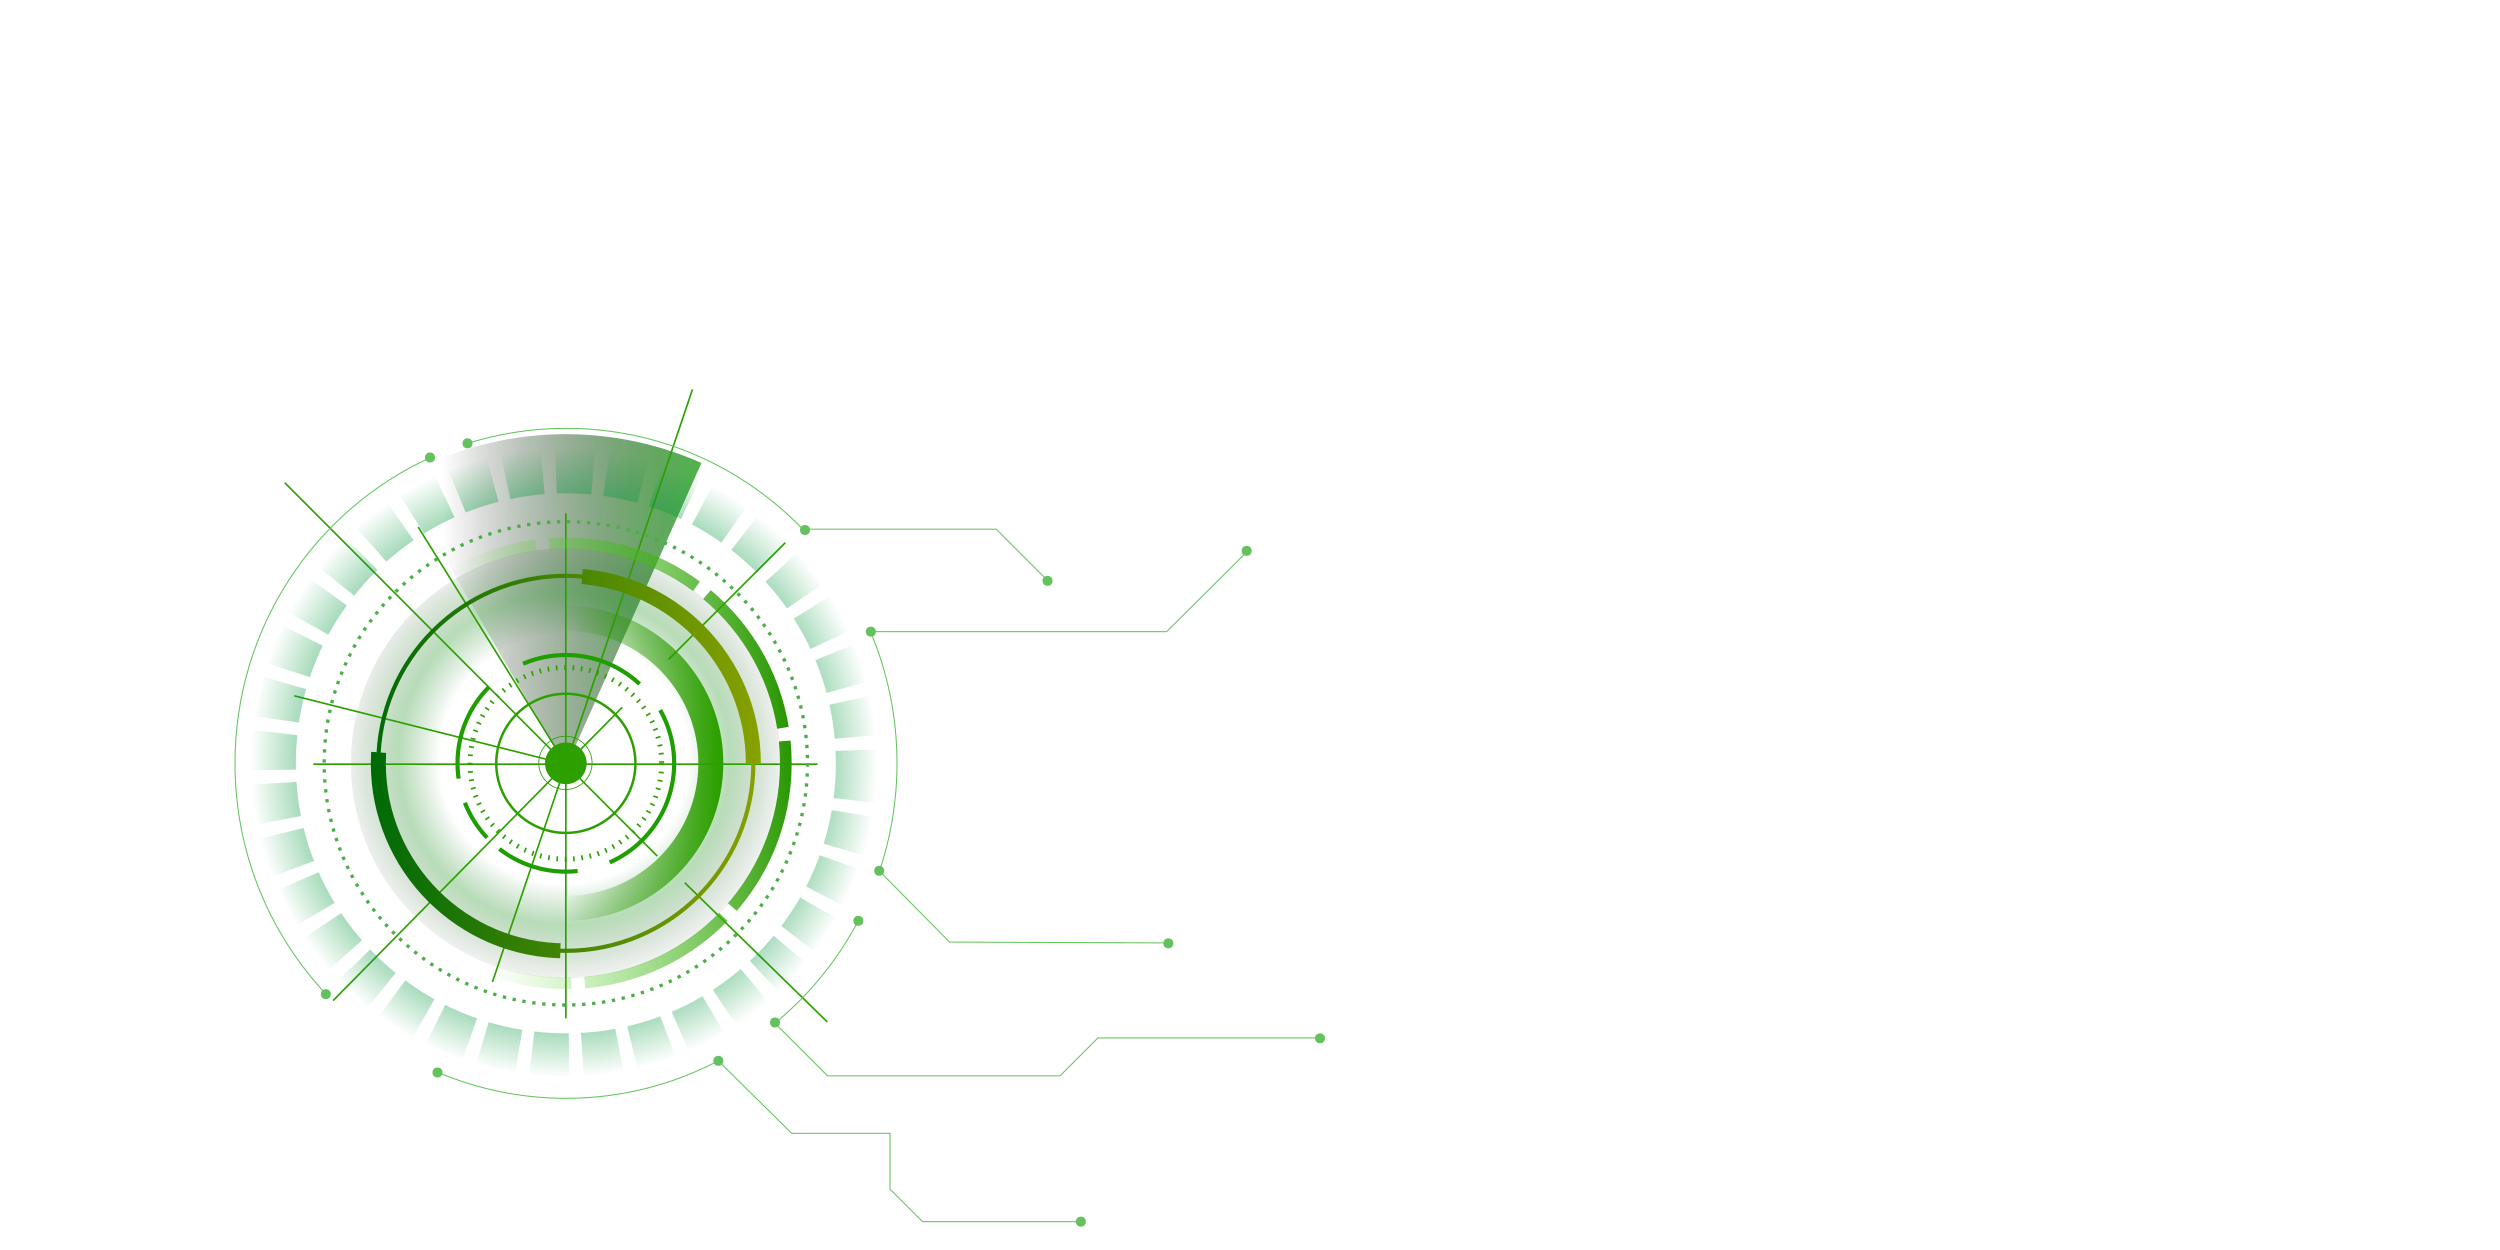 <svg width="800" height="400" viewBox="0 -400 2880 1500" fill="none" xmlns="http://www.w3.org/2000/svg">
	<defs>
		<style>
			.glowing-line {
				stroke: #62C35B;
				stroke-width: 1.24;
				stroke-miterlimit: 10;
				filter: url(#line-shadow);
			}

			.glowing-point {
				fill: #63C25D;
				filter: url(#point-filter);
			}

			#locator-trace {
				z-index: 10;
				transform-origin: 619px 516px;
				animation-name: locator-rotation;
				animation-duration: 10s;
				animation-iteration-count: infinite;
				animation-timing-function: linear;
			}

			@keyframes locator-rotation {
				0% {
						transform: rotate(0deg);
				}
				100% {
						transform: rotate(360deg);
				}
			}
		</style>
	</defs>
	<path id="locator-trace"
		d="M419 174.59C473.667 143.028 535.028 124.852 598.066 121.549C661.103 118.245 724.028 129.907 781.695 155.582L619 521L419 174.59Z"
		fill="url(#locator-trace-linear)" />
	<circle id="Vector" cx="619" cy="516" r="258" fill="url(#center-shadow)" />
	<!-- ● -->
	<circle id="center" cx="619" cy="516" r="25" fill="#2DA000" />
	<!-- ——————————— -->
	<circle id="c1" cx="618.5" cy="515.5" r="32" stroke="#2DA000" />
	<!-- ⚊⚊⚊⚊⚊⚊⚊⚊⚊⚊⚊⚊⚊⚊⚊ -->
	<circle id="c2" cx="619" cy="516" r="83.5" stroke="#2DA000" stroke-width="3" />
	<g id="rays">
		<line id="Line 45" x1="619" y1="822.001" x2="619" y2="216" stroke="#2DA000" stroke-width="2" />
		<line id="Line 46" x1="316" y1="517" x2="921" y2="517" stroke="#2DA000" stroke-width="2" />
		<path id="Line 47" d="M281.709 179.294L728.709 627.294" stroke="#2DA000" stroke-width="2" />
		<path id="Line 48" d="M441.849 232.472L619 517" stroke="#2DA000" stroke-width="2" />
		<path id="Line 49" d="M770.947 67.321L530.947 778.321" stroke="#2DA000" stroke-width="2" />
		<path id="Line 50" d="M293.247 435.031L619 517" stroke="#2DA000" stroke-width="2" />
		<path id="Line 51" d="M686.711 448.703L339.711 800.703" stroke="#2DA000" stroke-width="2" />
		<line id="Line 52" x1="742.293" y1="391.293" x2="882.293" y2="251.293" stroke="#2DA000" stroke-width="2" />
		<line id="Line 54" x1="761.699" y1="659.285" x2="932.699" y2="826.285" stroke="#2DA000" stroke-width="2" />
	</g>
	<!-- ||||||||||||||||||||||| -->
	<circle id="c3-dot" cx="619" cy="516" r="115" stroke="#2DA000" stroke-width="6" stroke-dasharray="2 8" />
	<!-- —————  ————————  ———— —— —————— -->
	<circle id="c4-dash" cx="619" cy="516" r="130" stroke="#1E9E00" stroke-width="5"
		stroke-dasharray="150 40 100 20 50 30 120 50" />
	<!-- ░░░░░░▒▒▒▓▓▓█████▓▓▓▒▒▒░░░░░░ -->
	<circle id="c5" cx="619" cy="516" r="174" stroke="url(#c5-linear)" stroke-width="30" />
	<!-- ■■■■■—————■■■■■————— -->
	<g id="c6">
		<circle id="c6-narrow" cx="619" cy="516" r="225" stroke="url(#c6_linear)" stroke-width="5" />
		<circle id="c6-wide" cx="619" cy="516" r="225" stroke="url(#c6_linear)" stroke-width="18"
			stroke-dasharray="360 360" stroke-dashoffset="360" />
	</g>
	<!-- —————— —————— —————— —————— —————— -->
	<circle id="c7" cx="619" cy="516" r="264" stroke="url(#c7_linear)" stroke-width="14"
		stroke-dasharray="188 16" />
	<!-- ................... -->
	<circle id="c8-dot" cx="619" cy="516" r="290" stroke="#4DAD49" stroke-width="4" stroke-dasharray="4 8" />
	<!-- ▮▮▮▮▮▮▮▮▮▮▮▮▮▮▮▮▮▮▮▮▮-->
	<circle id="c9-dash" cx="619" cy="516" r="352" stroke="url(#c9-radial)" stroke-width="56"
		stroke-dasharray="45 16" />
	<!-- *—————*  *———————*   *———* *——————————* -->
	<g id="c11">
		<g id="c11_5">
			<path id="c11_5-line" class="glowing-line" d="M331.9 793.6C263.8 721.4 222 623.6 222 516C222 352.7 318.2 212.2 456.3 149.2" />
			<circle id="c11_5_point-2" class="glowing-point" cx="456" cy="149" r="6" />
			<circle id="c11_5_point-1" class="glowing-point" cx="331" cy="793" r="6" />
		</g>
		<g id="c11_4">
			<path id="tendril-4_line1" class="glowing-line" d="M803 874L890 960H1008V1027L1047 1066H1237" />
			<circle id="tendril-4_point1" class="glowing-point" cx="1237" cy="1066" r="6" />
			<path id="c11_4-line" class="glowing-line" d="M802.1 872.9C747.3 901.7 685.1 918 619.2 918C564.6 918 512.6 906.8 465.2 886.7" />
			<circle id="c11_4-point-2" class="glowing-point" cx="465" cy="887" r="6" />
			<circle id="c11_4-point-1" class="glowing-point" cx="802" cy="873" r="6" />
		</g>
		<g id="c11_3">
			<path id="tendril-3_line2" class="glowing-line" d="M869 827L933 891H1212L1257.5 845.5H1523" />
			<circle id="tendril-3_point2" class="glowing-point" cx="1524" cy="846" r="6" />
			<path id="c11_3-line" class="glowing-line" d="M970.2 704.5C944.8 752.8 910 795.2 868.3 829.2" />
			<circle id="c11_3-point-2" class="glowing-point" cx="870" cy="827" r="6" />
			<circle id="c11_3-point-1" class="glowing-point" cx="970" cy="705" r="6" />
		</g>
		<g id="c11_2">
			<path id="tendril-2_line2" class="glowing-line" d="M995 645L1079.5 730.5L1342.5 731.5" />
			<circle id="tendril-2_point2" class="glowing-point" cx="1342" cy="732" r="6" />
			<path id="tendril-2_line1" class="glowing-line" d="M985 358H1340L1436.5 262" />
			<circle id="tendril-2_point1" class="glowing-point" cx="1436" cy="261" r="6" />
			<path id="c11_2-line" class="glowing-line" d="M984.9 358.8C1005.2 407.1 1016.4 460.2 1016.4 516C1016.4 562.4 1008.6 607 994.3 648.5" />
			<circle id="c11_2-point2" class="glowing-point" cx="995" cy="645" r="6" />
			<circle id="c11_2-point1" class="glowing-point" cx="985" cy="358" r="6" />
		</g>
		<g id="c11_1">
			<path id="tendril-1_line" class="glowing-line" d="M906 235H1135.5L1196.5 296" />
			<circle id="tendril-1_point2" class="glowing-point" cx="1197" cy="297" r="6" />
			<circle id="c11_1-point2" class="glowing-point" cx="906" cy="236" r="6" />
			<path id="c11_1-line" class="glowing-line" d="M501.1 132.1C538.4 120.4 578.1 114 619.2 114C731.7 114 833.2 161.3 905.5 237.3" />
			<circle id="c11_1-point1" class="glowing-point" cx="501" cy="132" r="6" />
		</g>
	</g>
	<defs>
		<filter id="point-filter" x="-150%" y="-150%" width="400%" height="400%" filterUnits="objectBoundingBox"
			color-interpolation-filters="sRGB">
			<feFlood flood-opacity="0" result="BackgroundImageFix" />
			<feColorMatrix in="SourceAlpha" type="matrix" values="0 0 0 0 0 0 0 0 0 0 0 0 0 0 0 0 0 0 127 0" />
			<feOffset />
			<feGaussianBlur stdDeviation="7.5" />
			<feColorMatrix type="matrix" values="0 0 0 0 0.079 0 0 0 0 0.979 0 0 0 0 0.493 0 0 0 1 0" />
			<feBlend mode="normal" in2="BackgroundImageFix" result="effect1_dropShadow" />
			<feBlend mode="normal" in="SourceGraphic" in2="effect1_dropShadow" result="shape" />
		</filter>
		<filter id="line-shadow" x="211.38" y="103.38" width="1328.62" height="978.62" filterUnits="userSpaceOnUse"
			color-interpolation-filters="sRGB">
			<feFlood flood-opacity="0" result="BackgroundImageFix" />
			<feColorMatrix in="SourceAlpha" type="matrix" values="0 0 0 0 0 0 0 0 0 0 0 0 0 0 0 0 0 0 127 0" />
			<feOffset />
			<feGaussianBlur stdDeviation="5" />
			<feColorMatrix type="matrix" values="0 0 0 0 0.316 0 0 0 0 0.812 0 0 0 0 0.083 0 0 0 1 0" />
			<feBlend mode="normal" in2="BackgroundImageFix" result="effect1_dropShadow" />
			<feBlend mode="normal" in="SourceGraphic" in2="effect1_dropShadow" result="shape" />
		</filter>
		<linearGradient id="locator-trace-linear" x1="471" y1="166" x2="791" y2="162.001"
			gradientUnits="userSpaceOnUse">
			<stop offset="1.08255e-07" stop-opacity="0" />
			<stop offset="1" stop-color="#4CB648" />
		</linearGradient>
		<radialGradient id="center-shadow" cx="0" cy="0" r="1" gradientUnits="userSpaceOnUse"
			gradientTransform="translate(616.992 510.966) rotate(1.03) scale(280.026 280.066)">
			<stop offset="0.534" stop-color="#006A09" stop-opacity="0" />
			<stop offset="0.711" stop-color="#108B11" stop-opacity="0.3" />
			<stop offset="1" stop-color="#0E210F" stop-opacity="0" />
		</radialGradient>
		<radialGradient id="c9-radial" cx="0" cy="0" r="1" gradientUnits="userSpaceOnUse"
			gradientTransform="translate(617 515) rotate(-180) scale(377 378)">
			<stop offset="0.832" stop-color="#01963D" stop-opacity="0.4" />
			<stop offset="1" stop-color="#019634" stop-opacity="0" />
		</radialGradient>
		<linearGradient id="c5-linear" x1="802.32" y1="515.451" x2="616.181" y2="515.451"
			gradientUnits="userSpaceOnUse">
			<stop offset="1.08255e-07" stop-color="#2DA000" />
			<stop offset="1" stop-color="#289400" stop-opacity="0" />
		</linearGradient>
		<linearGradient id="c6_linear" x1="849.984" y1="515.991" x2="388" y2="515.991"
			gradientUnits="userSpaceOnUse">
			<stop stop-color="#87A000" />
			<stop offset="1" stop-color="#006A06" />
		</linearGradient>
		<linearGradient id="c7_linear" x1="888.016" y1="492.466" x2="375.35" y2="537.318"
			gradientUnits="userSpaceOnUse">
			<stop stop-color="#299601" />
			<stop offset="0.748" stop-color="#68E03B" stop-opacity="0" />
		</linearGradient>
	</defs>
</svg>